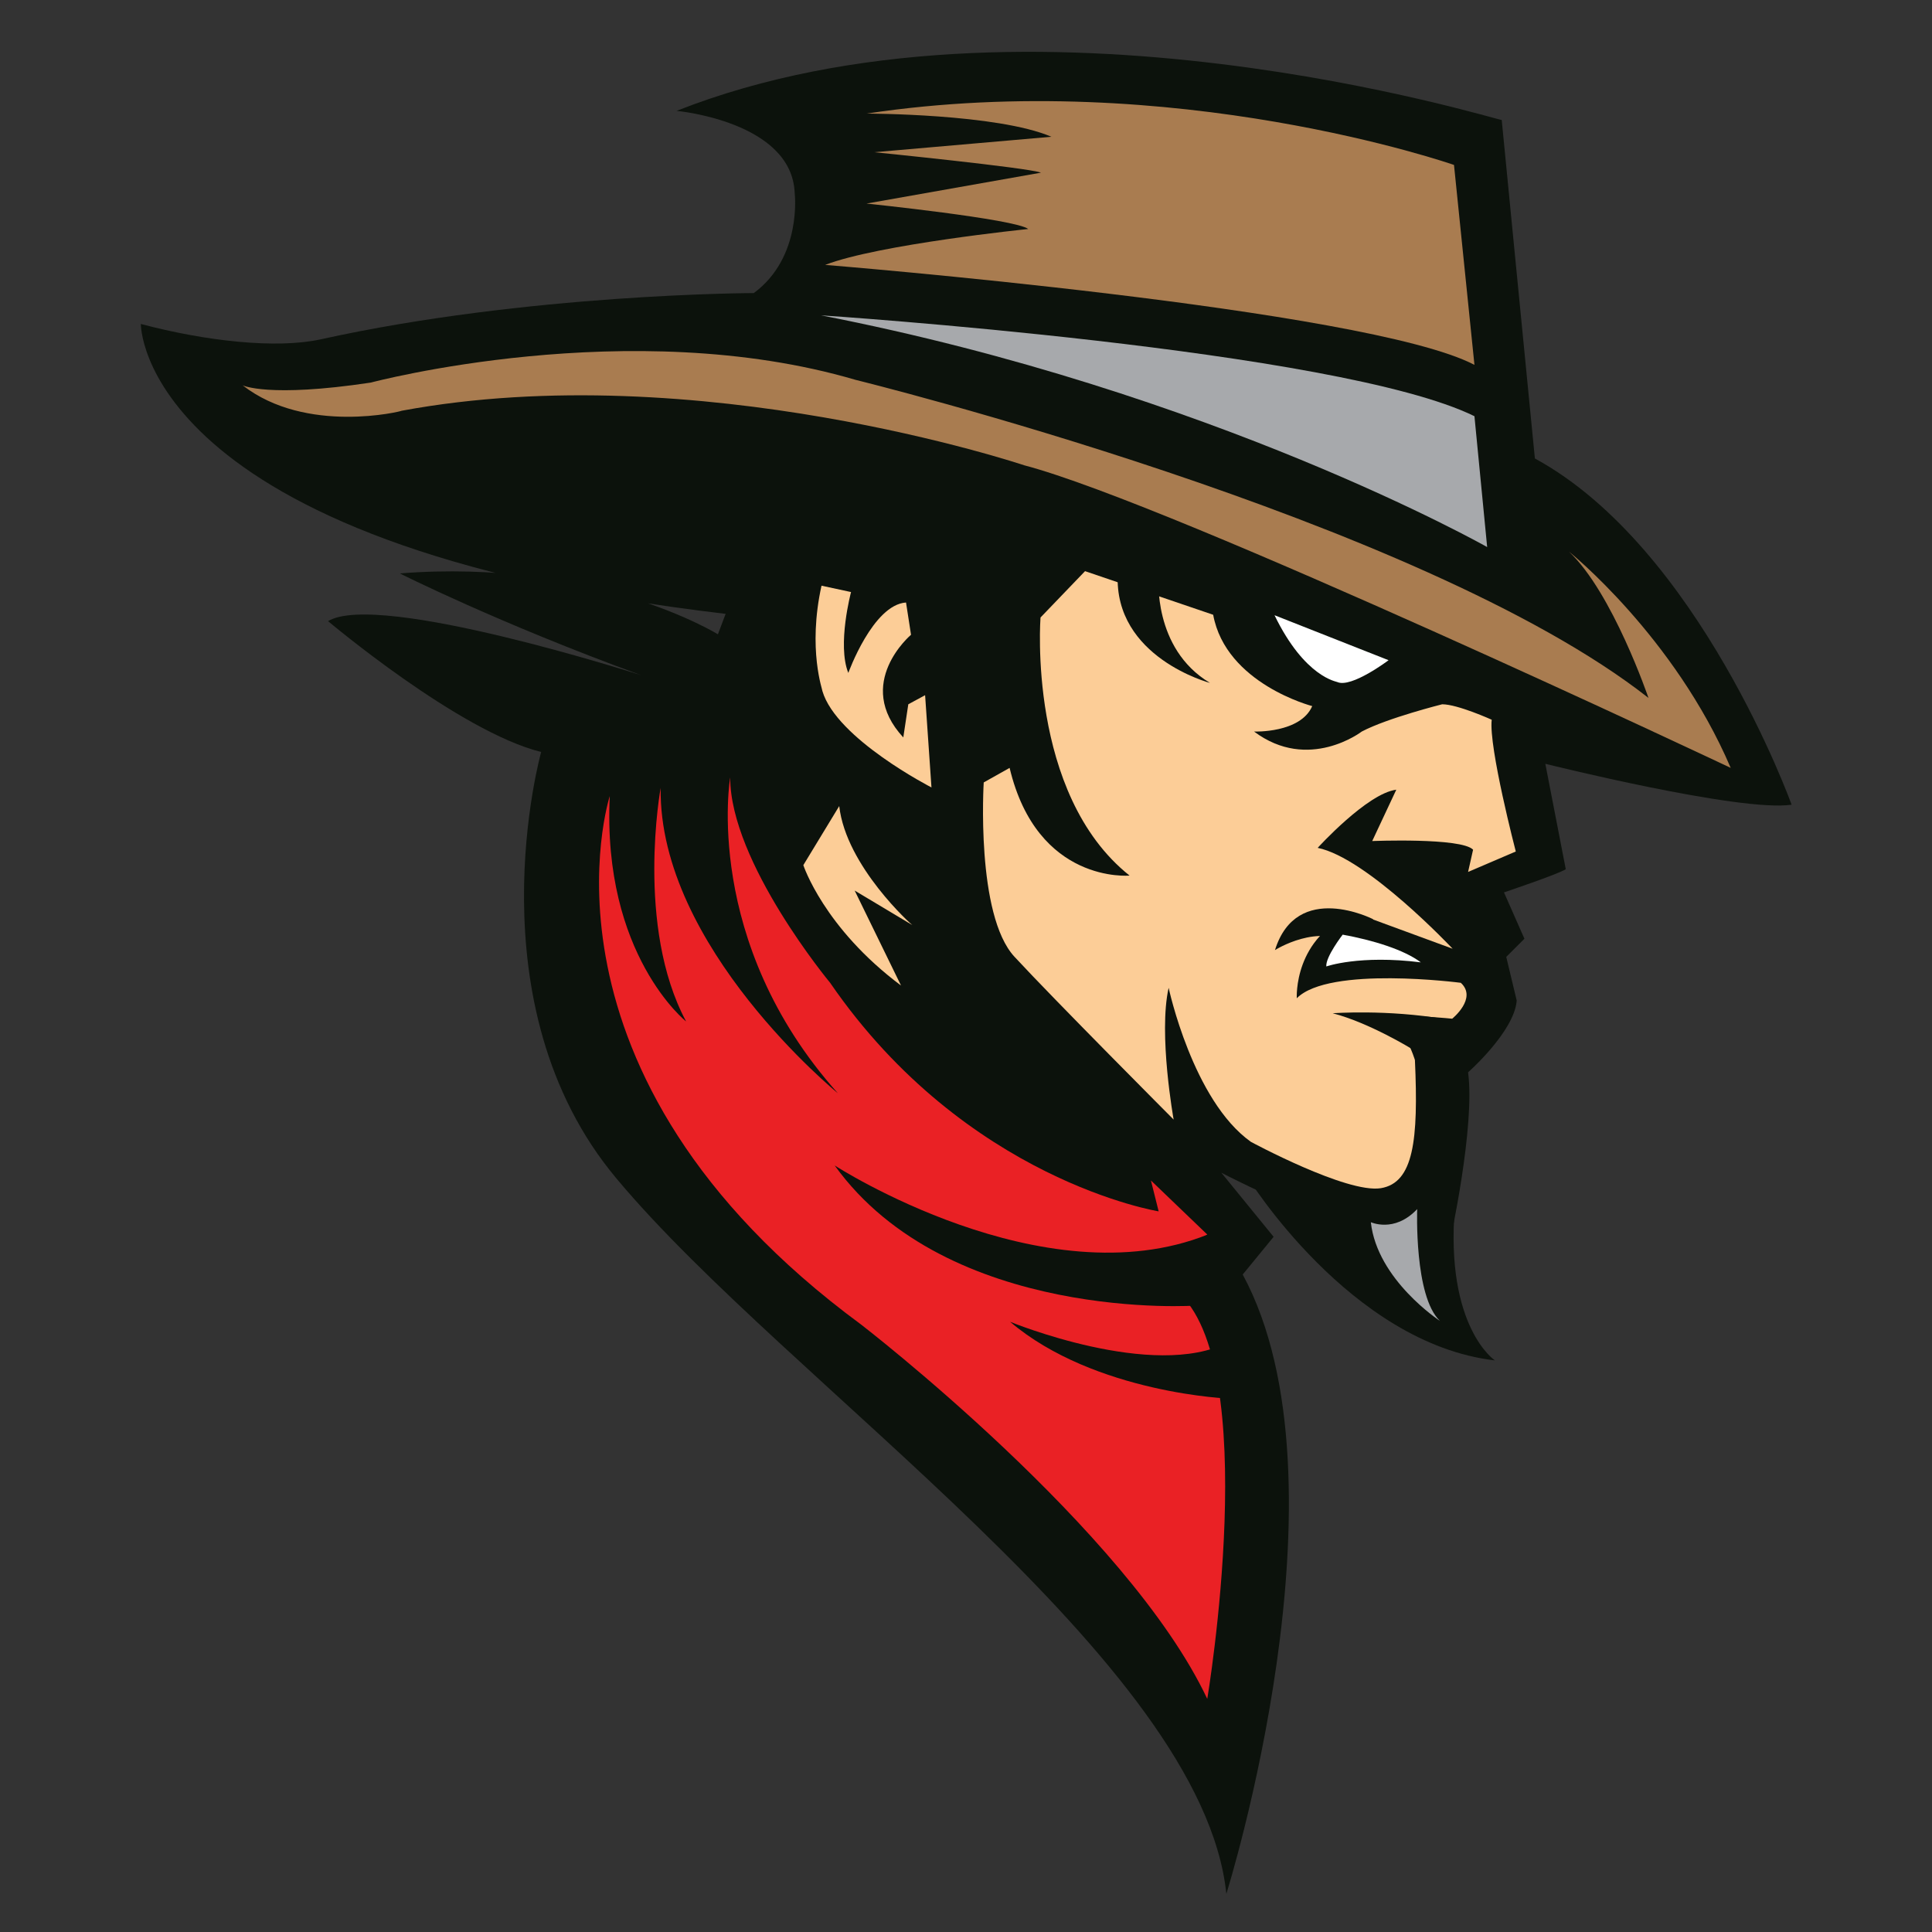<?xml version="1.0" encoding="utf-8"?>
<!-- Generator: Adobe Illustrator 19.0.0, SVG Export Plug-In . SVG Version: 6.00 Build 0)  -->
<svg version="1.1" id="Layer_1" xmlns="http://www.w3.org/2000/svg" xmlns:xlink="http://www.w3.org/1999/xlink" x="0px" y="0px"
	 viewBox="0 0 425.2 425.2" style="enable-background:new 0 0 425.2 425.2;" xml:space="preserve">
<rect x="0" y="0" width="425.2" height="425.2" fill="#333333" stroke="none"/>
<style type="text/css">
	.st0{fill:#FFFFFF;}
	.st1{fill:#0C120C;}
	.st2{fill:#EA2125;}
	.st3{fill:#FCCD97;}
	.st4{fill:#A97C50;}
	.st5{fill:#A7A9AC;}
</style>
<path class="st0" d="M-287.9-445.1"/>
<line class="st0" x1="1112.1" y1="-445.1" x2="1112.1" y2="534.9"/>
<g>
	<g>
		<path class="st1" d="M148.9,24.4c0,0,25.4,2.3,26,18.1c0,0,1.7,14.1-9,22c0,0-49.8,0.1-95.4,10.2c-9.7,2.1-25.2,0.4-39.5-3.4
			c0,0-0.6,48.6,128.7,63.8l-1.7,4.5c0,0-27.1-16.8-70-13.4c0,0,21.6,10.9,53.1,22.4c0,0-57.8-18.6-68.9-11.9
			c0,0,28.8,24.3,46.9,28.8c0,0-15.6,55.5,16.6,93.9c37.6,45,128.9,106.2,134.2,157.4c0,0,28.4-90.4,3.6-136.3l6.8-8.3l-11.5-14.1
			c0,0,37.8,19.8,50.3,15.2c0,0,5.6-25.4,4-37.3c0,0,10.2-9,10.7-15.8l-2.3-9.6l4-4l-4.5-10.2c0,0,11.9-4,13.6-5.1l-4.5-23.2
			c0,0,42.9,10.7,54.2,9c0,0-20.3-56.5-56.5-76.2l-7.3-74.5C330.1,26.7,226.2-6.1,148.9,24.4z"/>
		<path class="st2" d="M134.2,175.2c0,0-19.8,61,55.3,116.3c0,0,58.7,45.2,76.2,82.4c0,0,12.4-74-6.8-89.8c0,0-15.2-0.6-29.9-5.6
			c0,0,27.1,0.6,36.7-6.8l-12.4-11.9l1.7,6.8c0,0-42.4-6.8-72.3-50.3c0,0-22-26.5-22-45.2c0,0-6.2,36.1,23.7,69.5
			c0,0-39.5-32.2-39-67.2c0,0-5.6,30.5,5.6,51.4C151.1,224.9,132.5,210.2,134.2,175.2z"/>
		<path class="st3" d="M216.5,172.2c0,0-1.8,29.2,6.8,38.4c8.5,9.2,35,35.8,35,35.8s-3.4-18.8-1.1-29c0,0,5.3,24.8,18.1,33.9
			c0,0,21.1,11.4,28.6,10.2c7.2-1.2,8.3-10.5,7.5-28.2c0,0-2.6-8.7-7.2-10.2c0,0,12.8,0.8,15.4,1.1c0,0,5.6-4.5,1.9-7.9
			c0,0-29-3.8-36.1,3.4c0,0-0.8-13.6,12.8-18.8l21.5,7.9c0,0-18.8-20-29.7-22.2c0,0,10.9-12,17.3-12.8l-5.3,11.3
			c0,0,19.6-0.8,22.2,1.9l-1.1,4.9l10.5-4.5c0,0-6-23-5.3-29c0,0-7.5-3.4-10.9-3.4c0,0-12,3-17.7,6c0,0-11.7,9-23.7,0
			c0,0,10.2,0.4,12.8-5.6c0,0-19-4.9-21.8-20.1l-28.2-9.6l-9.8,10.2c0,0-3,38.8,19.6,56.8c0,0-20.3,1.9-26.4-23.7L216.5,172.2z"/>
		<path class="st3" d="M180.8,128.9l6.5,1.4c0,0-3.1,11.6-0.6,17.8c0,0,5.4-15,12.7-15.5l1.1,7.1c0,0-12.7,10.7-1.7,22.6l1.1-7.3
			l3.7-2l1.4,20.3c0,0-20.9-10.7-24-21.2C181.1,152,177.7,143,180.8,128.9z"/>
		<path class="st3" d="M184.7,177.4l-7.9,13c0,0,4.5,13.8,21.5,26.5l-10.2-20.9l12.7,7.6C200.8,203.7,186.2,190.7,184.7,177.4z"/>
		<path class="st0" d="M280.5,135.4l25.1,9.9c0,0-8.2,6.2-11.3,4.8C294.3,150,287.2,149.2,280.5,135.4z"/>
		<path class="st4" d="M53.4,84.8c0,0,5.6,2.8,28.2-0.6c0,0,57-15.2,106.7-0.6c0,0,124.2,30.5,174.5,70c0,0-7.9-23.2-17.5-32.2
			c0,0,23.2,18.6,35.6,47.6c0,0-122.7-58-155.5-66.6c0,0-71.9-24.1-137-12C88.5,90.5,67.4,95.7,53.4,84.8z"/>
		<path class="st4" d="M181.6,58.3c0,0,119.2,9.6,142.9,22l-4.5-44c0,0-61.6-21.5-129.3-11.3c0,0,28.8,0,40.7,5.1l-39,3.4
			c0,0,33.9,3.4,36.7,4.5l-38.4,6.8c0,0,32.8,3.4,35.6,5.6C226.2,50.4,193.2,53.8,181.6,58.3z"/>
		<path class="st5" d="M180.7,69.4c0,0,113.9,7.5,143.8,22.2l2.8,28.8C327.3,120.4,266.9,86.2,180.7,69.4z"/>
		<path class="st1" d="M329,299.4c0,0-11-7.3-8.8-33.9l-45.7-6.5C274.5,259,297.1,295.7,329,299.4z"/>
		<path class="st1" d="M302.2,202.3c0,0-16.8-8.6-21.6,6.8c0,0,9.7-6.2,17-1.1L302.2,202.3z"/>
		<path class="st5" d="M311.9,266.1c0,0-0.7,19.2,5,24.6c0,0-13.8-9-15.2-21.7C301.6,268.9,306.8,271.5,311.9,266.1z"/>
		<path class="st0" d="M295.5,205.7c0,0-3.8,4.9-3.6,7c0,0,7.3-2.6,20.8-0.9C309,209,302.1,206.9,295.5,205.7z"/>
		<path class="st1" d="M293.3,223c0,0,12-0.9,24.8,1.3l-7.3,6.6C310.8,230.9,301.4,225.1,293.3,223z"/>
		<path class="st1" d="M255,126.9c0,0-1.4,15.8,11.3,23.4c0,0-21.2-5.6-20.3-24L255,126.9z"/>
		<path class="st1" d="M183.7,256.5c0,0,45.9,29.7,82.1,15.2l-2.3,15.6C263.5,287.4,208.6,291.1,183.7,256.5z"/>
		<path class="st1" d="M222.3,290.9c0,0,31.6,13,48,4.5l0.6,12.4C270.9,307.9,240.9,306.7,222.3,290.9z"/>
	</g>
</g>
</svg>
